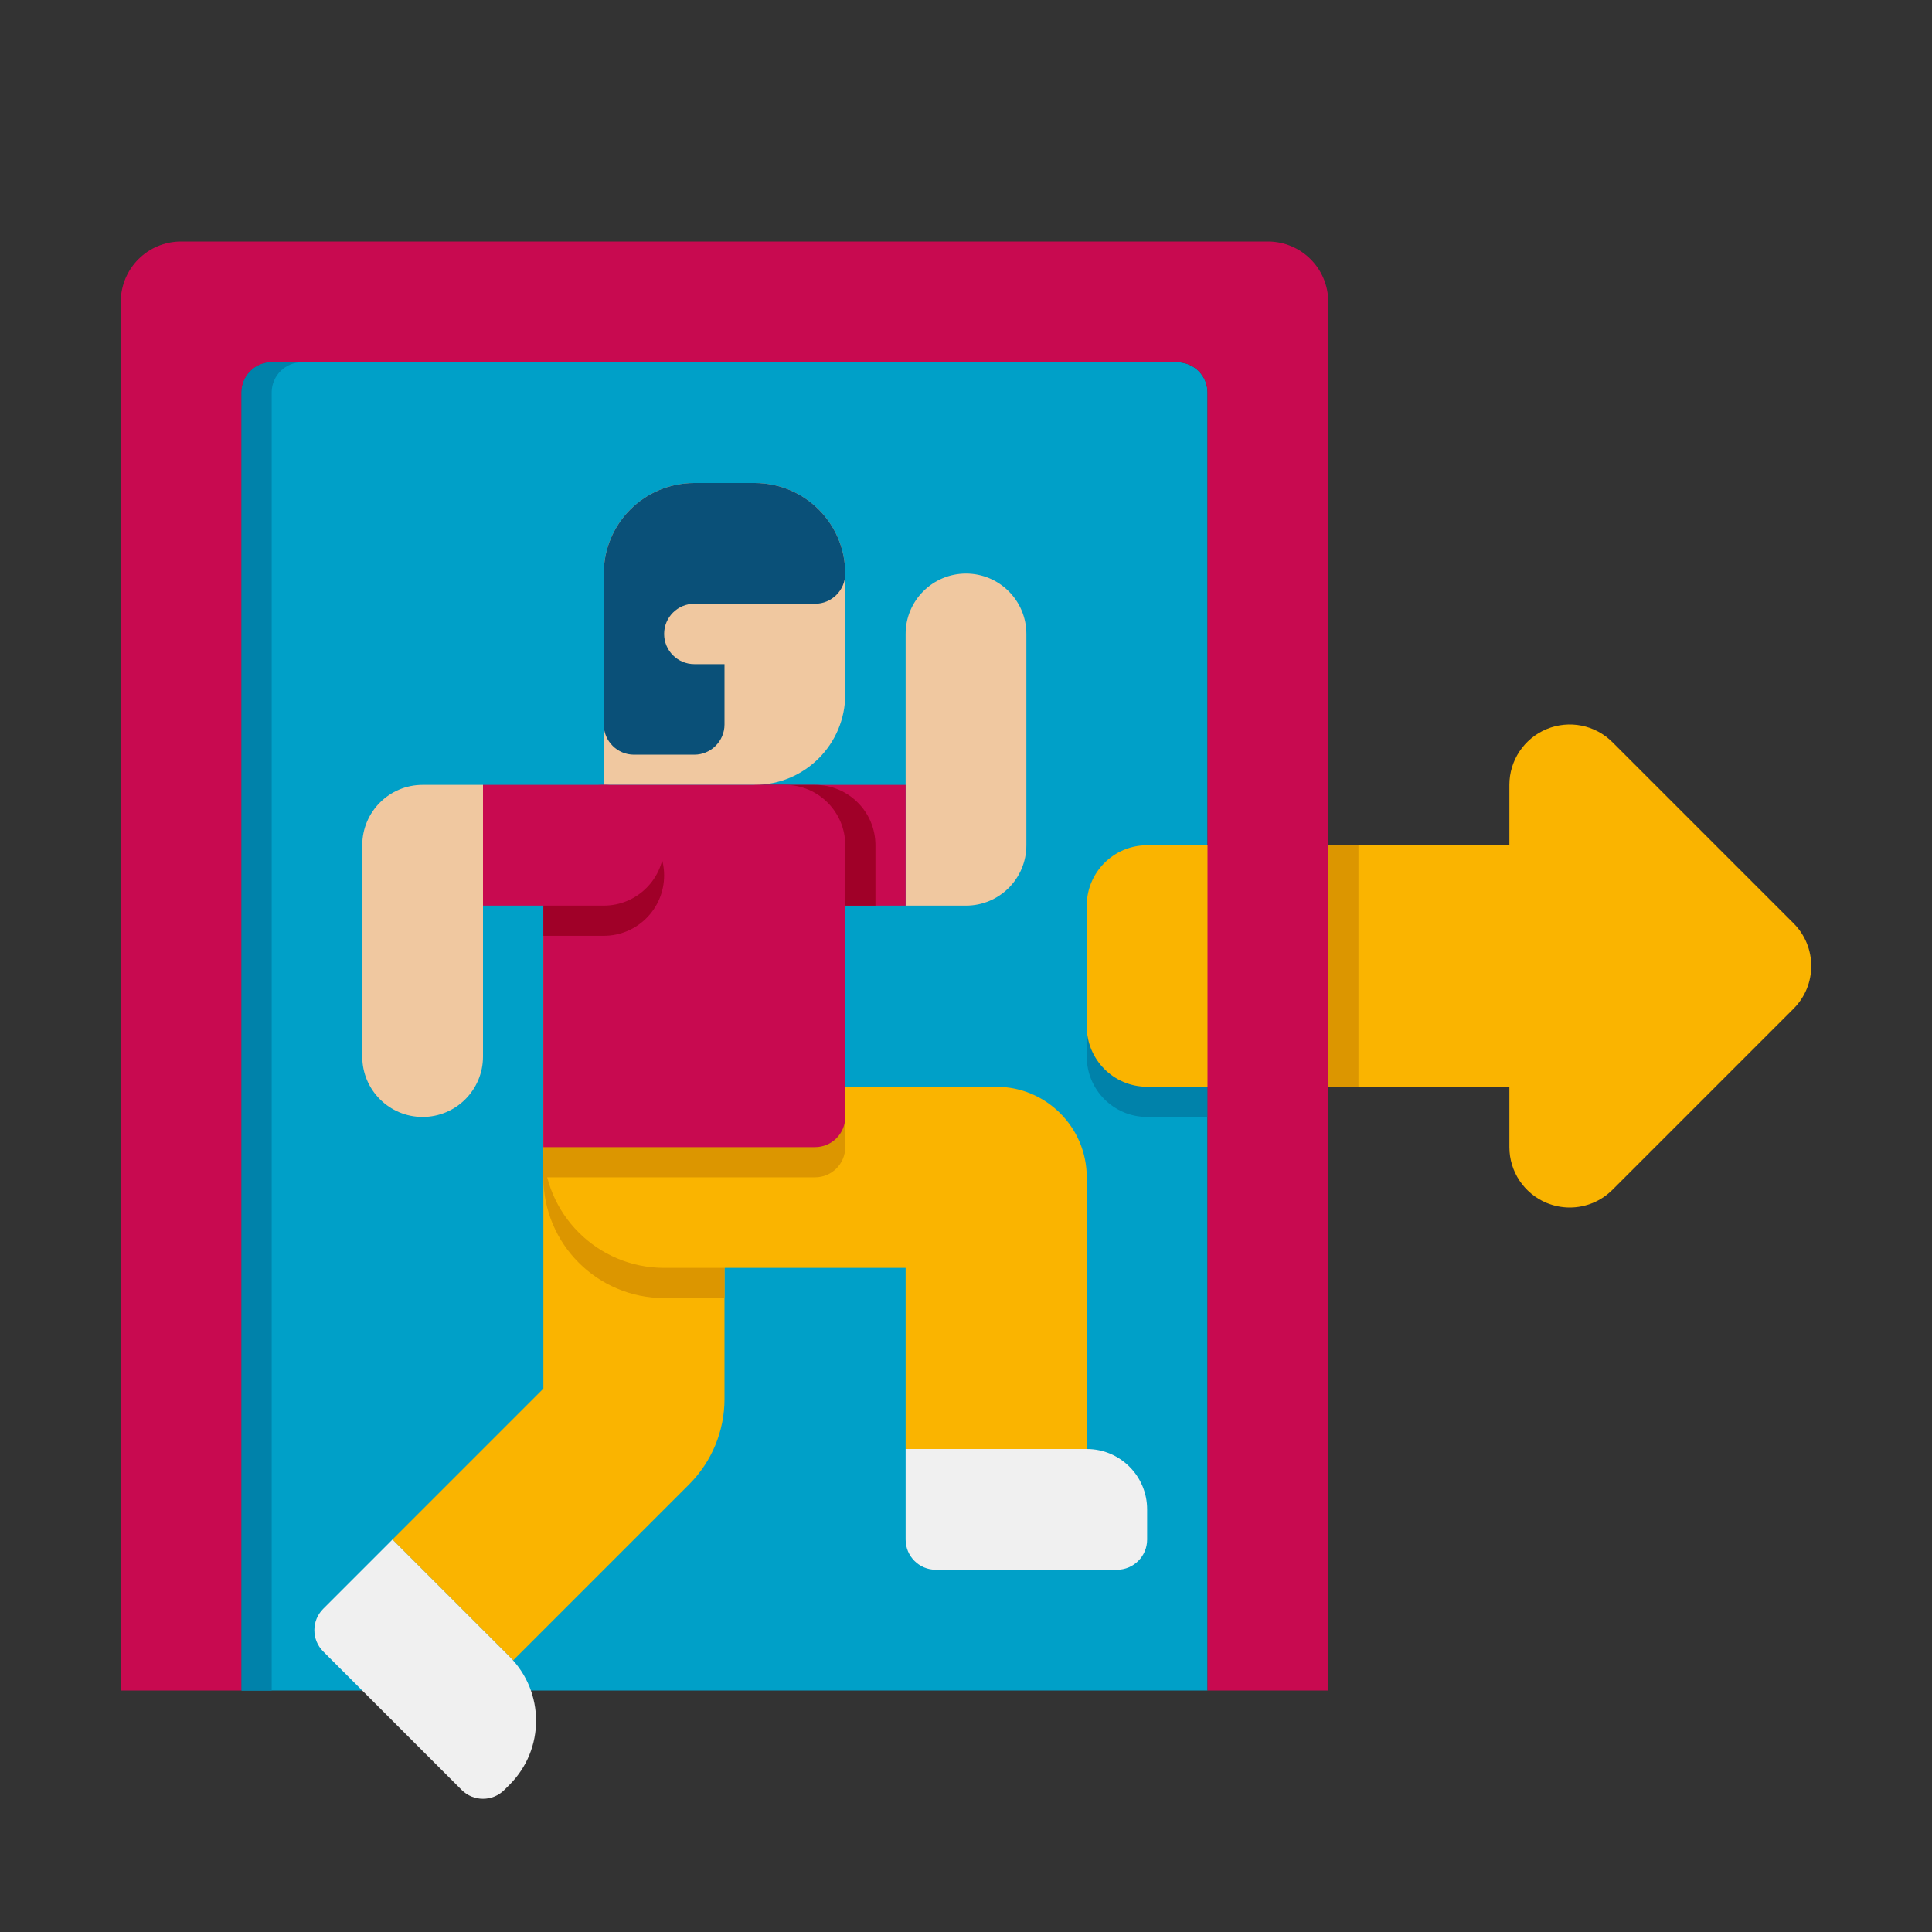 <svg height="512" viewBox="0 0 64 64" width="512" xmlns="http://www.w3.org/2000/svg"><rect x="0" y="0" width="64" height="64" fill="#333333" stroke="none"/><g id="Icons"><g><g><path d="m40 56h-32v-43c0-.552.448-1 1-1h30c.552 0 1 .448 1 1z" fill="#00a0c8"/></g><g><path d="m38 37h2v-8h-2c-1.105 0-2 .895-2 2v4c0 1.105.895 2 2 2z" fill="#0082aa"/></g><path d="m59.414 30.586-6-6c-.573-.573-1.431-.744-2.18-.434-.747.31-1.234 1.039-1.234 1.848v2h-12c-1.105 0-2 .895-2 2v4c0 1.104.895 2 2 2h12v2c0 .809.487 1.538 1.234 1.848.248.102.508.152.766.152.521 0 1.031-.203 1.414-.586l6-6c.781-.781.781-2.047 0-2.828z" fill="#fab400"/><g><g><path d="m42 8h-36c-1.105 0-2 .895-2 2v46h4v-43c0-.552.448-1 1-1h30c.552 0 1 .448 1 1v43h4v-46c0-1.105-.895-2-2-2z" fill="#c80a50"/></g><g><path d="m10 12h-1c-.552 0-1 .448-1 1v43h1v-43c0-.552.448-1 1-1z" fill="#0082aa"/></g></g><g><g><path d="m17 55 5.828-5.828c.75-.75 1.172-1.768 1.172-2.828v-10.344h-6v10l-5 5z" fill="#fab400"/></g><g><path d="m22 43h2v-6h-6v2c0 2.209 1.791 4 4 4z" fill="#dc9600"/></g><g><path d="m13 51 3.879 3.879c1.172 1.172 1.172 3.071 0 4.243l-.172.172c-.391.391-1.024.391-1.414 0l-4.586-4.586c-.391-.391-.391-1.024 0-1.414z" fill="#f0f0f0"/></g><g><path d="m18 36h15c1.657 0 3 1.343 3 3v9h-6v-6h-8c-2.209 0-4-1.791-4-4z" fill="#fab400"/></g><g><path d="m37 52h-6c-.552 0-1-.448-1-1v-3h6c1.105 0 2 .895 2 2v1c0 .552-.448 1-1 1z" fill="#f0f0f0"/></g><path d="m32 19c-1.105 0-2 .896-2 2v9h2c1.105 0 2-.895 2-2v-7c0-1.104-.895-2-2-2z" fill="#f0c8a0"/><g><path d="m25 26h5v4h-5z" fill="#c80a50"/></g><g><path d="m29 30v-2c0-1.105-.895-2-2-2h-2v4z" fill="#a00028"/></g><g><path d="m25 26h-5v-7c0-1.657 1.343-3 3-3h2c1.657 0 3 1.343 3 3v4c0 1.657-1.343 3-3 3z" fill="#f0c8a0"/></g><g><path d="m25 16h-2c-1.657 0-3 1.343-3 3v5c0 .55.45 1 1 1h2c.55 0 1-.45 1-1v-2h-1c-.552 0-1-.448-1-1s.448-1 1-1h4c.552 0 1-.448 1-1 0-1.657-1.343-3-3-3z" fill="#0a5078"/></g><g><path d="m27 39h-9v-10c0-1.105.895-2 2-2h6c1.105 0 2 .895 2 2v9c0 .552-.448 1-1 1z" fill="#dc9600"/></g><g><path d="m27 38h-9v-10c0-1.105.895-2 2-2h6c1.105 0 2 .895 2 2v9c0 .552-.448 1-1 1z" fill="#c80a50"/></g><g><path d="m20 31c1.105 0 2-.895 2-2s-.895-2-2-2h-1.732c-.17.294-.268.636-.268 1v3z" fill="#a00028"/></g><g><path d="m16 26h-2c-1.105 0-2 .895-2 2v7c0 1.105.895 2 2 2s2-.895 2-2z" fill="#f0c8a0"/></g><g><path d="m20 26h-4v4h4c1.105 0 2-.895 2-2s-.895-2-2-2z" fill="#c80a50"/></g></g><g><path d="m44 28h1v8h-1z" fill="#dc9600"/></g></g></g></svg>